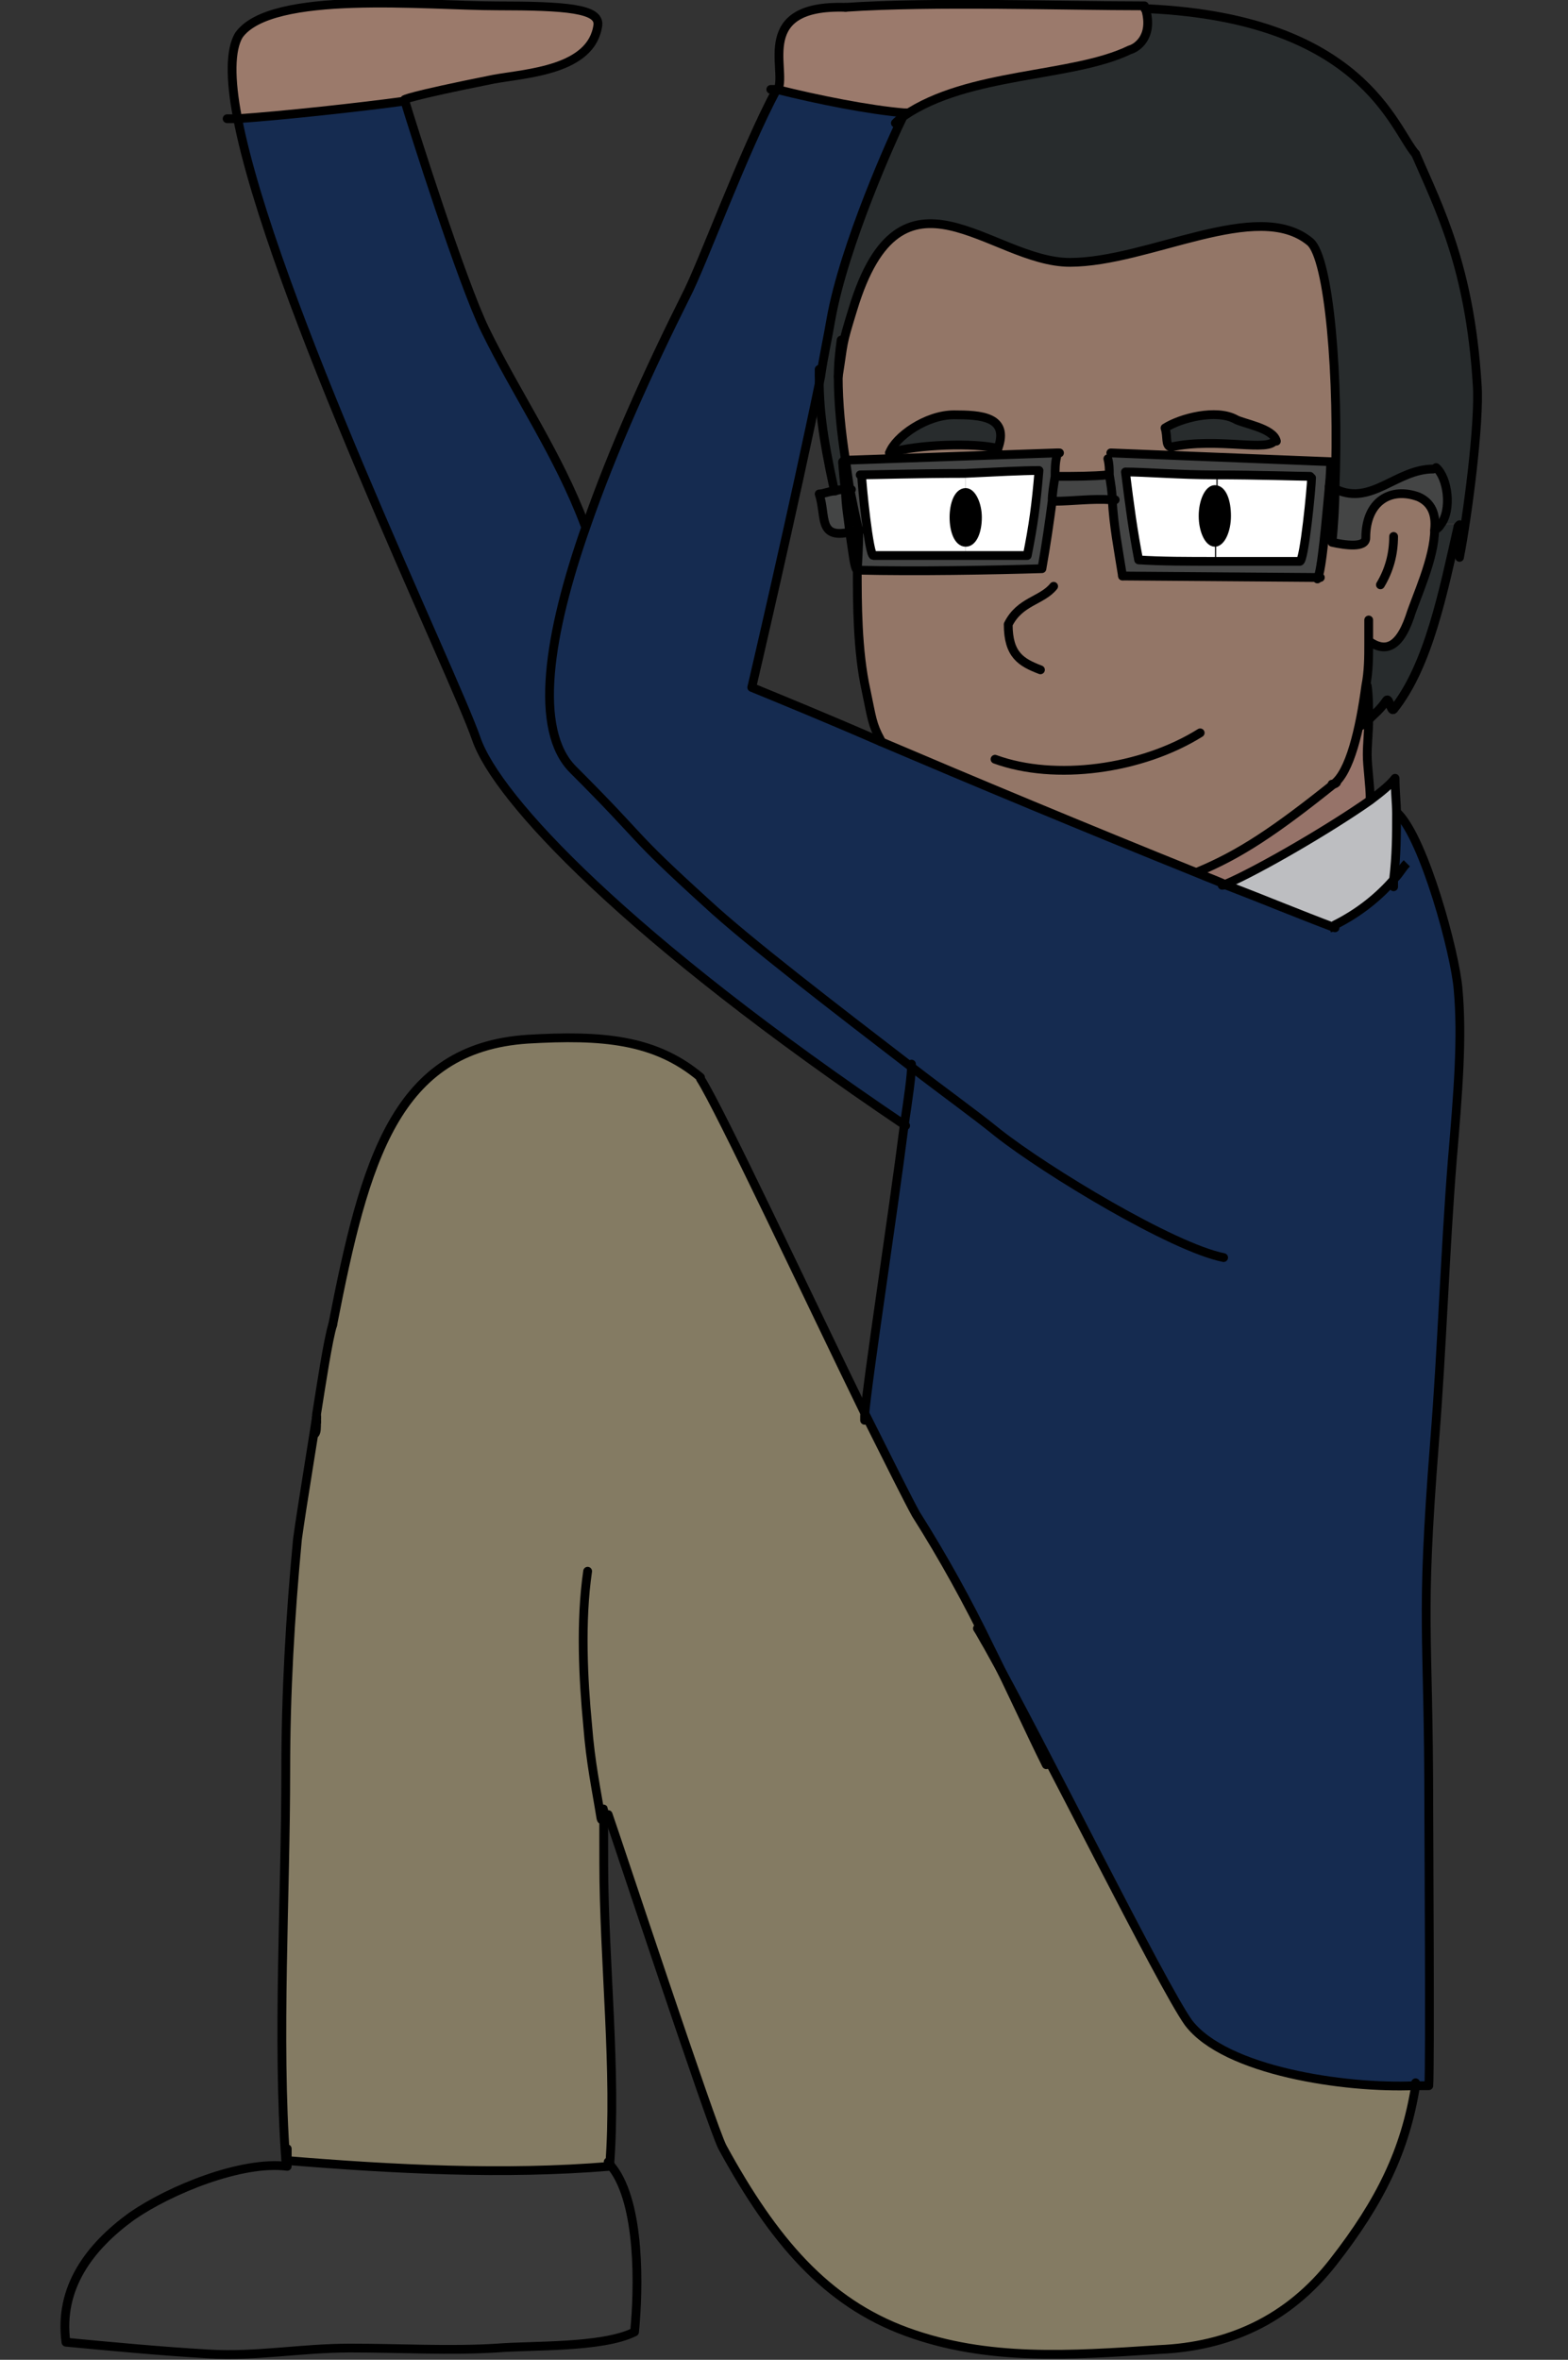<?xml version="1.0" encoding="UTF-8"?><svg id="USA" xmlns="http://www.w3.org/2000/svg" width="107" height="161" viewBox="0 0 107 161"><rect x="0" y="0" width="107" height="161" fill="#333333" stroke="none"/><defs><style>.cls-1{fill:#3a3a3a;}.cls-1,.cls-2,.cls-3,.cls-4,.cls-5,.cls-6,.cls-7,.cls-8,.cls-9,.cls-10,.cls-11,.cls-12{stroke-width:0px;}.cls-2{fill:#152b50;}.cls-13{stroke-linecap:round;stroke-linejoin:round;}.cls-13,.cls-14{fill:none;stroke:#000;stroke-width:.6px;}.cls-3{fill:#847b63;}.cls-4{fill:#937667;}.cls-5{fill:#282c2d;}.cls-6{fill:#9b7a6b;}.cls-14{stroke-miterlimit:10;}.cls-7{fill:#000;}.cls-8{fill:#967369;}.cls-9{fill:#444545;}.cls-10{fill:#fff;}.cls-11{fill:#bdbec1;}.cls-12{fill:#9b7a6c;}</style></defs><path class="cls-5" d="M57.7,33.5c-.2,0-.5,0-.7.1v-.3c-.8-3.7-1-5.5-1.1-7.7h0c.3-1.4.5-2.8.7-3.9.9-5.1,4.4-12.6,4.9-13.8,0,0,.2-.1.2-.2,4.4-3,11.4-2.6,15.4-4.5.3,0,1.6-.7,1.1-2.7h.1c14.6.7,16.7,8.2,18.2,9.9,1.7,3.7,3.7,7.7,4.2,15.7.2,2.6-.7,9.3-1.2,11.8,0,.3,0-2.1,0-2.2,0,0,0,0,0,0h-1.2c.7-1,.5-3.2-.3-3.9h-.3c-2.5.1-4.2,2.5-6.6,1.5.3-7.7-.4-15.8-1.7-16.9-3.5-3-10.8,1.4-16.4,1.4s-11.6-7.7-14.8,3.2c-.8,2.6-.6,2.1-1,4.6h0c0,1.8.2,3.8.5,5.7.1.7.2,1.4.3,2.1,0,0-.2,0-.3,0Z"/><path class="cls-5" d="M98.4,35.8h1.2c-1,4.4-2,9.5-4.4,12.5-.2.3-.3-.8-.5-.6-.5.5-.8.9-1.2,1.3,0-.8,0-1.6-.1-2.3h0c.1-1,.2-2,.2-2.9h0c.9.6,1.9.6,2.7-1.7.5-1.4,1.7-4.1,1.7-6,.2,0,.3-.2.4-.4Z"/><path class="cls-2" d="M62.2,72.8c-5.2-4-11.2-8.6-14-11.2-5.5-5-3.9-3.9-9.1-9.1-2.7-2.7-1.7-9.2.9-16.6,1.8-5.2,4.3-10.7,6.8-15.7,1.1-2.1,3.9-9.8,6.2-14.1,0,0,0,0,0,0,2.8.7,6.3,1.4,8.7,1.6,0,0-.2.1-.2.2-.6,1.2-4,8.7-4.9,13.8-.2,1.2-.5,2.5-.7,3.9h0c-1.8,8.8-4.7,21.2-4.7,21.2,1.7.7,4.9,2,8.8,3.7,6.1,2.6,14,5.9,21.7,9,.7.3,1.3.5,1.9.8,2.6,1,5,2,7.4,2.9h0c1.6-.8,3-1.8,4.1-3.2.2-1.7.2-3,.2-4.5h0c1.8,1.8,3.9,9.5,4.1,12,.3,3.3,0,7-.4,11.7-.5,6.3-.7,12.9-1.2,19.1-1,12.8-.4,12.4-.4,25.3,0,1.3.1,17.4,0,18.7-.3,0-.7,0-1,0-4.7.2-12.9-1-15.4-4.3-1.8-2.5-10.1-19.3-13.7-25.7-1.5-2.9-3.1-6-5-9-.6-.9-1.8-3.4-3.4-6.7.2-2.5,1.9-13.5,2.7-19.8.3-1.9.4-3.4.5-4.1Z"/><path class="cls-9" d="M97.8,32.1h.3c.8.6,1.1,2.8.3,3.8-.1.2-.3.3-.4.4,0-1-.3-1.8-1.1-2.2-1.8-.8-3.6.3-3.6,2.8s-1.4.5-2.3.3c.1-1.2.2-2.4.2-3.6,2.4,1.1,4.1-1.4,6.6-1.4Z"/><path class="cls-4" d="M93.5,43.9c0,.9,0,1.9-.2,2.9-.4,3-1.1,5.9-2.2,6.7h0c-4,3.2-6.4,4.8-9.3,6-7.6-3.1-15.6-6.4-21.7-9-.5-1-.5-1.4-1-3.4-.6-2.7-.7-6-.6-8.2,0,0,0,0,0,0,4,.1,9.3,0,12.6-.1.3-1.7.5-3.1.7-4.6h0c1.3,0,2.6-.2,4-.1.2,1.8.4,3.3.7,5.2h13.2c.3-.4.6-4,.8-6.1h0c.2,0,.3.2.5.2,0,1.2-.1,2.5-.2,3.6.9.2,2.3.4,2.3-.3,0-2.5,1.7-3.5,3.6-2.8.9.4,1.2,1.2,1.1,2.2,0,2-1.3,4.7-1.7,6-.8,2.3-1.8,2.3-2.7,1.7h0Z"/><path class="cls-3" d="M21.6,97c0-.1,0-.2,0-.3,0,.1,0,.2,0,.3ZM21.6,97c0,.4,0,.7-.1.8,0-.1,0-.4.1-.8,0,0,0,0,0,0ZM41.2,124c.1,1,.2,2,.2,3.1,0,6.5.9,14.2.4,20.7,0,0,0,0,0,0-7.2.6-14.8.2-22.1-.4h0c-.6-8.3,0-18,0-26.6s.2-10.6.8-15.8c.2-2.2,1.2-8.1,1.3-8.4h0c.3-1.9.8-5.2,1.1-6.1,2.2-11.3,4.3-18.9,13.3-19.5,5.1-.3,8.7,0,11.8,2.6,1.3,2,7.3,14.8,11.3,23,1.6,3.2,2.9,5.8,3.4,6.7,1.9,3,3.6,6.1,5,9,3.6,6.4,11.9,23.1,13.7,25.7,2.4,3.4,10.7,4.5,15.4,4.3-.7,4.4-2.4,7.9-5.6,12-3.1,4-7.2,5.8-11.9,6-6.1.4-11.7.8-17.2-1.2-5.5-2-9.1-6.2-12.6-12.6-.7-1.3-7.3-21.3-7.8-22.7h-.2Z"/><path class="cls-11" d="M95.4,55.5c0,1.5,0,2.8-.2,4.5-1.1,1.3-2.5,2.4-4.1,3.2h0c-2.3-.9-4.8-1.9-7.4-2.9,2.3-1,7.1-3.8,9.8-5.7.8-.6,1.4-1.1,1.7-1.5,0,.9.1,1.7.1,2.4Z"/><path class="cls-8" d="M91.1,53.5h0c1-.8,1.8-3.7,2.2-6.7h0c.1.7.1,1.5.1,2.3h0c0,.8-.1,1.6-.1,2.4s.2,2.1.2,3h0c-2.7,2-7.5,4.7-9.8,5.8-.6-.3-1.3-.5-1.9-.8,2.9-1.2,5.3-2.8,9.3-6Z"/><path class="cls-4" d="M72.1,30.9l-14.5.5c-.3-1.9-.5-3.9-.5-5.7h0c.4-2.5.2-2,1-4.6,3.3-10.9,9.4-3.2,14.8-3.2s12.8-4.4,16.4-1.4c1.3,1.1,2,9.2,1.7,16.9-.2,0-.3-.1-.5-.2h0c0-.9.1-1.6.1-1.6v-.2s-14.9-.5-14.9-.5l-.3.3c0,.4,0,.8.1,1.1-1.1,0-2.3.1-3.4.1h-.2c0-.4,0-.9.1-1.4v-.2ZM79.9,30.5c3.2-.7,6.8.4,7.1-.5-.1-.9-2.2-1.2-2.8-1.5-1.2-.7-3.6,0-4.8.6.2.6,0,1.2.4,1.3ZM68.1,30.6c.8-2.2-1.2-2.4-3-2.3-1.9,0-4.1,1.5-4.4,2.6,1.9-.6,5.9-.7,7.4-.3Z"/><path class="cls-9" d="M75.7,32.4c0-.4,0-.7-.1-1.1l.3-.3,14.9.5v.2s0,.6-.1,1.6c-.2,2.1-.5,5.7-.8,6.2h-13.2c-.3-2-.6-3.5-.7-5.3,0-.5-.1-1.1-.2-1.7ZM89.5,32.6q0,0,0,0c-.7,0-3.6,0-6.5-.1-2.4,0-4.9-.1-6.1-.2.3,2.4.4,3.9.9,6,1.5,0,3.3,0,5.3.1,1.9,0,4,0,5.7,0,.3,0,.8-5.1.8-5.7h0Z"/><path class="cls-9" d="M89.5,32.6q0,0,0,0h0Z"/><path class="cls-10" d="M89.5,32.6c0,.6-.5,5.7-.8,5.7-1.7,0-3.8,0-5.7,0v-1.4c.5,0,.9-.8.9-1.8s-.4-1.8-.8-1.8v-.9c2.9,0,5.8.1,6.5.1Z"/><path class="cls-5" d="M87,30c-.3.8-3.9-.3-7.1.5-.4-.1-.2-.7-.4-1.3,1.1-.7,3.5-1.3,4.8-.6.5.3,2.6.6,2.8,1.5Z"/><path class="cls-7" d="M82.9,33.4c.5,0,.8.8.8,1.8s-.4,1.8-.8,1.8-.8-.8-.8-1.8.4-1.8.8-1.8Z"/><path class="cls-10" d="M83,32.5v.9c-.5,0-.9.8-.9,1.8s.4,1.8.8,1.8v1.4c-2,0-3.8,0-5.3-.1-.4-2.1-.6-3.6-.9-6,1.3,0,3.7.2,6.1.2Z"/><path class="cls-12" d="M78.2.6c.5,1.9-.7,2.6-1.1,2.7-3.9,1.9-11,1.5-15.4,4.5-2.4-.2-5.9-.9-8.7-1.6h0c.6-1.5-1.7-5.9,4.6-5.7,5.9-.4,14.9-.1,20.4-.1,0,.1,0,.2.1.3Z"/><path class="cls-9" d="M75.7,32.4c0,.6.1,1.2.2,1.7-1.3,0-2.6.1-4,.1h0c0-.6.1-1.1.2-1.7h.2c1.2,0,2.3,0,3.4,0Z"/><path class="cls-9" d="M58.5,36.3c-.2-.8-.4-1.8-.6-2.8h0c-.1-.7-.2-1.3-.3-2.1l14.5-.5v.2c0,.5,0,.9-.1,1.3,0,.6-.1,1.2-.2,1.7-.2,1.6-.4,3-.7,4.6-3.3.1-8.6.2-12.6.1,0,0,0,0,0,0,0-1.5.1-2.5.1-2.5,0,0,0-.1,0-.2ZM58.8,32.4s0,0,0,0h0c0,.6.5,5.5.8,5.5,1.9,0,4.2,0,6.3,0,1.6,0,3.1,0,4.2,0,.4-2,.6-3.4.8-5.8-1.1,0-3,.1-5.1.2-3,0-6.3.1-7.1.1,0,0,0,0,0,0Z"/><path class="cls-10" d="M70.9,32.1c-.2,2.3-.4,3.8-.8,5.8-1.2,0-2.7,0-4.2,0v-1c.4,0,.8-.8.8-1.7s-.3-1.7-.8-1.7v-1.2c2,0,4-.1,5.1-.2Z"/><path class="cls-5" d="M65.1,28.3c1.8,0,3.8.1,3,2.3-1.6-.4-5.5-.3-7.4.3.4-1.1,2.5-2.6,4.4-2.6Z"/><path class="cls-7" d="M65.9,33.6c.4,0,.8.8.8,1.7s-.3,1.7-.8,1.7-.8-.8-.8-1.7.3-1.7.8-1.7Z"/><path class="cls-10" d="M65.9,37v1c-2.1,0-4.4,0-6.3,0-.3,0-.7-4.9-.8-5.5.8,0,4,0,7.1-.1v1.2c-.4,0-.7.8-.7,1.7s.3,1.7.8,1.7Z"/><path class="cls-2" d="M62.2,72.8c0,.7-.2,2.1-.5,4.1-19-12.8-27.9-22.3-29.3-26.4-1.6-4.6-14-30.3-16.3-42.4,3-.2,8.4-.7,11.4-1.2.6,2,3.9,12.4,5.5,15.7,2.2,4.5,5,8.5,6.8,13.3h.1c-2.5,7.4-3.5,14-.9,16.6,5.2,5.2,3.5,4,9.1,9.1,2.8,2.6,8.8,7.2,14,11.2Z"/><path class="cls-9" d="M57.7,33.5c0,.9.2,2,.3,2.9-2.2.5-1.6-1.1-2.1-2.6.2,0,.6-.1,1.1-.2.3,0,.5,0,.7-.1Z"/><path class="cls-1" d="M41.8,147.8c1.9,2.5,1.8,8.2,1.5,11.2-2.1,1.2-7,1-9.4,1.1-3.3.3-6.7,0-10,0s-6.5.6-9.7.4c-3.4-.2-6.4-.6-9.7-.8-.5-3.7,1.6-6.5,4.5-8.6,2.5-1.8,7.5-3.9,10.6-3.4,0-.1,0-.2,0-.4,7.3.6,14.9,1,22.1.4Z"/><path class="cls-6" d="M33.9.5c1.9,0,7,.2,6.9,1.3-.4,3.1-4.9,3.3-7.1,3.7-6,1.2-6.1,1.4-6.1,1.4-2.9.4-8.4,1-11.4,1.2-.5-2.6-.5-4.6.1-5.6,2.2-3.1,12.8-2,17.6-2Z"/><path class="cls-3" d="M21.6,97c0,0,0-.2,0-.3,0,0,0,.2,0,.3Z"/><path class="cls-3" d="M21.6,97s0,0,0,0c0,.4,0,.6-.1.8,0-.2,0-.5.1-.8Z"/><path class="cls-13" d="M81.7,59.5s0,0,0,0c2.9-1.2,5.3-2.8,9.3-6,0,0,.1,0,.2-.1"/><path class="cls-13" d="M58,33.4c.2,1,.4,2,.6,2.8,0,0,0,.1,0,.2,0,0,0,1-.1,2.5,0,2.2,0,5.5.6,8.2.4,1.9.4,2.3,1,3.4,0,0,0,0,0,.1"/><path class="cls-13" d="M57.4,23.2c-.1.7-.2,1.6-.2,2.5,0,1.8.2,3.8.5,5.7.1.7.2,1.4.3,2.1"/><path class="cls-13" d="M60.7,30.9c1.9-.6,5.9-.7,7.4-.3"/><path class="cls-13" d="M79.9,30.5c3.2-.7,6.8.4,7.1-.5"/><path class="cls-13" d="M71.9,40c-.8,1-2.3,1-3.1,2.6,0,2.1.9,2.6,2.2,3.1"/><path class="cls-13" d="M57.2,25.7c.4-2.5.2-2,1-4.6,3.3-10.9,9.4-3.2,14.8-3.2s12.8-4.4,16.4-1.4c1.3,1.1,2,9.2,1.7,16.9,0,1.2-.1,2.5-.2,3.6.9.2,2.3.4,2.3-.3,0-2.5,1.7-3.5,3.6-2.8.9.4,1.2,1.2,1.1,2.2,0,2-1.3,4.7-1.7,6-.8,2.3-1.8,2.3-2.7,1.7"/><path class="cls-13" d="M96.6,10.5c-1.5-1.7-3.6-9.2-18.2-9.9"/><path class="cls-13" d="M55.9,25.6c0-.1,0-.3,0-.4"/><path class="cls-13" d="M56.9,33.3c-.8-3.7-1-5.5-1-7.7"/><path class="cls-13" d="M99.6,35.8c0,.1,0,2.5,0,2.2.5-2.5,1.4-9.2,1.2-11.8-.5-8-2.6-12-4.2-15.7"/><path class="cls-13" d="M93.4,49.1c.4-.4.8-.7,1.2-1.3.2-.3.3.8.5.6,2.4-3,3.4-8.1,4.4-12.5,0,0,0,0,0,0h0"/><path class="cls-13" d="M92.9,49.5c.2-.2.3-.3.5-.4"/><path class="cls-13" d="M93.4,42.3c0,.5,0,1,0,1.6,0,.9,0,1.9-.2,2.9-.4,3-1.1,5.9-2.2,6.7,0,0,0,0-.1,0"/><path class="cls-13" d="M60.7,30.9c.4-1.1,2.5-2.6,4.4-2.6,1.8,0,3.8.1,3,2.3"/><path class="cls-13" d="M79.9,30.5c-.4-.1-.2-.7-.4-1.3,1.1-.7,3.5-1.3,4.8-.6.5.3,2.6.6,2.8,1.5"/><path class="cls-13" d="M67.9,51.8c4.1,1.5,10,.7,14-1.8"/><path class="cls-13" d="M95.1,36.6c0,1.2-.3,2.3-.9,3.3"/><path class="cls-13" d="M65.9,33.6c.4,0,.8.8.8,1.7s-.3,1.7-.8,1.7-.8-.8-.8-1.7.3-1.7.8-1.7Z"/><path class="cls-13" d="M82.9,33.4c.5,0,.8.8.8,1.8s-.4,1.8-.8,1.8-.8-.8-.8-1.8.4-1.8.8-1.8Z"/><path class="cls-13" d="M58.8,32.4h0s0,0,0,0c0,.6.5,5.5.8,5.5,1.9,0,4.2,0,6.3,0,1.6,0,3.1,0,4.2,0,.4-2,.6-3.4.8-5.8-1.1,0-3,.1-5.1.2-3,0-6.3.1-7.1.1h0"/><path class="cls-13" d="M58.8,32.5s0,0,0,0"/><path class="cls-13" d="M57.5,31.6c0-.4,0,.5.2,1.9,0,.9.2,2,.3,2.9.2,1.3.3,2.4.5,2.5,0,0,0,0,0,0,4,.1,9.3,0,12.6-.1.3-1.7.5-3.1.7-4.6,0-.5.1-1.1.2-1.7,0-.4,0-.9.1-1.3"/><path class="cls-13" d="M89.5,32.6q0,0,0,0c0,.6-.5,5.7-.8,5.7-1.7,0-3.8,0-5.7,0-1.9,0-3.8,0-5.3-.1-.4-2.1-.6-3.6-.9-6,1.3,0,3.7.2,6.1.2,2.9,0,5.8.1,6.5.1h0"/><path class="cls-13" d="M76.6,39.3c-.3-1.9-.6-3.4-.7-5.2,0-.5-.1-1.1-.2-1.7,0-.4,0-.7-.1-1.1"/><path class="cls-13" d="M90.8,31.7s0,0,0,0c0,0,0,.6-.1,1.6-.2,2.1-.5,5.7-.8,6.2,0,0,0,0,0,0"/><path class="cls-13" d="M90.7,33.2c.2,0,.3.2.5.2,2.4,1.1,4.1-1.4,6.6-1.4h0"/><path class="cls-13" d="M58.1,33.4s0,0-.1,0h0c0,0-.2,0-.3,0-.2,0-.5,0-.7.1-.4,0-.8.2-1.1.2.5,1.5-.1,3.1,2.1,2.6.2,0,.3,0,.5-.1,0,0,.2,0,.2,0"/><path class="cls-13" d="M72.2,32.5c1.2,0,2.3,0,3.4-.1h0"/><path class="cls-13" d="M71.9,34.2c1.3,0,2.6-.2,4-.1,0,0,.1,0,.2,0"/><polyline class="cls-13" points="57.6 31.4 57.7 31.4 72.1 30.9 72.3 30.9"/><polyline class="cls-13" points="75.8 30.9 90.8 31.5 91 31.5"/><polyline class="cls-13" points="76.6 39.3 89.8 39.4 90.1 39.4"/><path class="cls-13" d="M98,31.9c.8.7,1.1,2.9.3,3.9-.1.2-.3.3-.4.4,0,0,0,0,0,0"/><path class="cls-13" d="M83.4,60.4c0,0,.2,0,.3-.1,2.3-1,7.1-3.8,9.8-5.7.8-.6,1.4-1.1,1.7-1.5,0,.9.1,1.7.1,2.4,0,1.5,0,2.8-.2,4.5,0,.1,0,.3,0,.5"/><path class="cls-13" d="M62.2,72.6s0,0,0,.1c0,.7-.2,2.1-.5,4.1-.8,6.3-2.5,17.3-2.7,19.8,0,.1,0,.2,0,.3"/><path class="cls-13" d="M95.4,55.5c1.8,1.8,3.9,9.5,4.1,12,.3,3.3,0,7-.4,11.7-.5,6.3-.7,12.9-1.2,19.1-1,12.8-.4,12.4-.4,25.3,0,1.3.1,17.4,0,18.7-.3,0-.7,0-1,0-4.7.2-12.9-1-15.4-4.3-1.8-2.5-10.1-19.3-13.7-25.7-.3-.5-.5-.9-.7-1.2"/><path class="cls-13" d="M47.8,73.6c1.3,2,7.3,14.8,11.3,23,1.6,3.2,2.9,5.8,3.4,6.7,1.9,3,3.6,6.1,5,9,1.5,3,2.8,5.9,3.9,8.1"/><path class="cls-13" d="M21.6,96.6c0,.2-1,6.2-1.3,8.4-.5,5.3-.8,10.5-.8,15.8,0,8.6-.6,18.3,0,26.6h0c7.3.6,14.9,1,22.1.4,0,0,0,0,0,0,.5-6.4-.4-14.1-.4-20.7s0-2.1-.2-3.1c-.3-1.9-.7-3.7-.9-6.3-.3-3.1-.5-7.1,0-10.5"/><path class="cls-13" d="M21.6,97c0-.1,0-.2,0-.3"/><path class="cls-13" d="M21.5,97.8c0-.1,0-.4.1-.8,0,0,0,0,0,0"/><path class="cls-13" d="M21.6,97c0,.4,0,.7-.1.8,0,0,0,0,0,0s0,0,0,0c0,0,0,0,0,0t0,0s0,0,0,0"/><path class="cls-13" d="M21.6,97s0,0,0,0"/><path class="cls-13" d="M21.6,96.7c0,.1,0,.2,0,.3"/><path class="cls-13" d="M21.6,96.7s0,0,0,0c0,0,0,0,0,0"/><path class="cls-13" d="M22.7,90.4c-.3.9-.8,4.2-1.1,6.1h0"/><path class="cls-13" d="M96.6,142.1c0,0,0,.1,0,.2-.7,4.4-2.4,7.9-5.6,12-3.1,4-7.2,5.8-11.9,6-6.1.4-11.7.8-17.2-1.2-5.5-2-9.1-6.2-12.6-12.6-.7-1.3-7.3-21.3-7.8-22.7"/><path class="cls-13" d="M22.7,90.4c2.2-11.3,4.3-18.9,13.3-19.5,5.1-.3,8.7,0,11.8,2.6"/><path class="cls-13" d="M93.3,46.8c.1.7.1,1.5.1,2.3h0c0,.8-.1,1.6-.1,2.4s.2,2.1.2,3"/><path class="cls-13" d="M19.6,146.6c0,.3,0,.5,0,.8,0,.1,0,.2,0,.4-3.1-.4-8,1.6-10.6,3.4-2.9,2.1-5,4.9-4.5,8.6,3.2.3,6.3.6,9.7.8,3.3.2,6.3-.4,9.7-.4s6.8.2,10,0c2.4-.2,7.2,0,9.4-1.1.3-3,.4-8.7-1.5-11.2-.1-.1-.2-.3-.3-.4"/><path class="cls-13" d="M61.6,7.8s0,0,0,.2c-.6,1.2-4,8.7-4.9,13.8-.2,1.2-.5,2.5-.7,3.9h0c-1.8,8.8-4.7,21.2-4.7,21.2,1.7.7,4.9,2,8.8,3.7,6.1,2.6,14,5.9,21.7,9,.7.3,1.3.5,1.9.8,2.6,1,5,2,7.4,2.9"/><path class="cls-13" d="M83.5,85.8c-3.5-.7-12.1-5.9-15.4-8.5-1.6-1.3-3.7-2.8-5.9-4.5-5.2-4-11.2-8.6-14-11.2-5.5-5-3.9-3.9-9.1-9.1-2.7-2.7-1.7-9.2.9-16.6,1.8-5.2,4.3-10.7,6.8-15.7,1.1-2.1,3.9-9.8,6.2-14.1,0,0,0,0,0,0"/><path class="cls-13" d="M61.8,76.8s0,0,0,0c-19-12.8-27.9-22.3-29.3-26.4-1.6-4.6-14-30.3-16.3-42.4-.5-2.6-.5-4.6.1-5.6,2.2-3.1,12.8-2,17.6-2s7,.2,6.9,1.3c-.4,3.1-4.9,3.3-7.1,3.7-6,1.2-6.1,1.4-6.1,1.4.6,2,3.9,12.4,5.5,15.7,2.2,4.5,5,8.5,6.8,13.3"/><path class="cls-13" d="M27.6,6.9c-2.9.4-8.4,1-11.4,1.2-.3,0-.5,0-.7,0"/><path class="cls-13" d="M52.6,6.1c.1,0,.2,0,.4,0,0,0,0,0,0,0,2.8.7,6.3,1.4,8.7,1.6,0,0,.1,0,.2,0"/><path class="cls-14" d="M90.8,63.3c.1,0,.2-.1.3-.2,1.6-.8,3-1.9,4.1-3.2.3-.3.5-.7.8-1"/><path class="cls-13" d="M57.7.5c5.9-.4,14.9-.1,20.4-.1,0,.1,0,.2.1.3.5,1.9-.7,2.6-1.1,2.7-3.9,1.9-11,1.5-15.4,4.5,0,0-.2.1-.2.2-.1,0-.3.2-.4.3"/><path class="cls-13" d="M53.1,6.1c.6-1.4-1.7-5.8,4.6-5.6"/></svg>